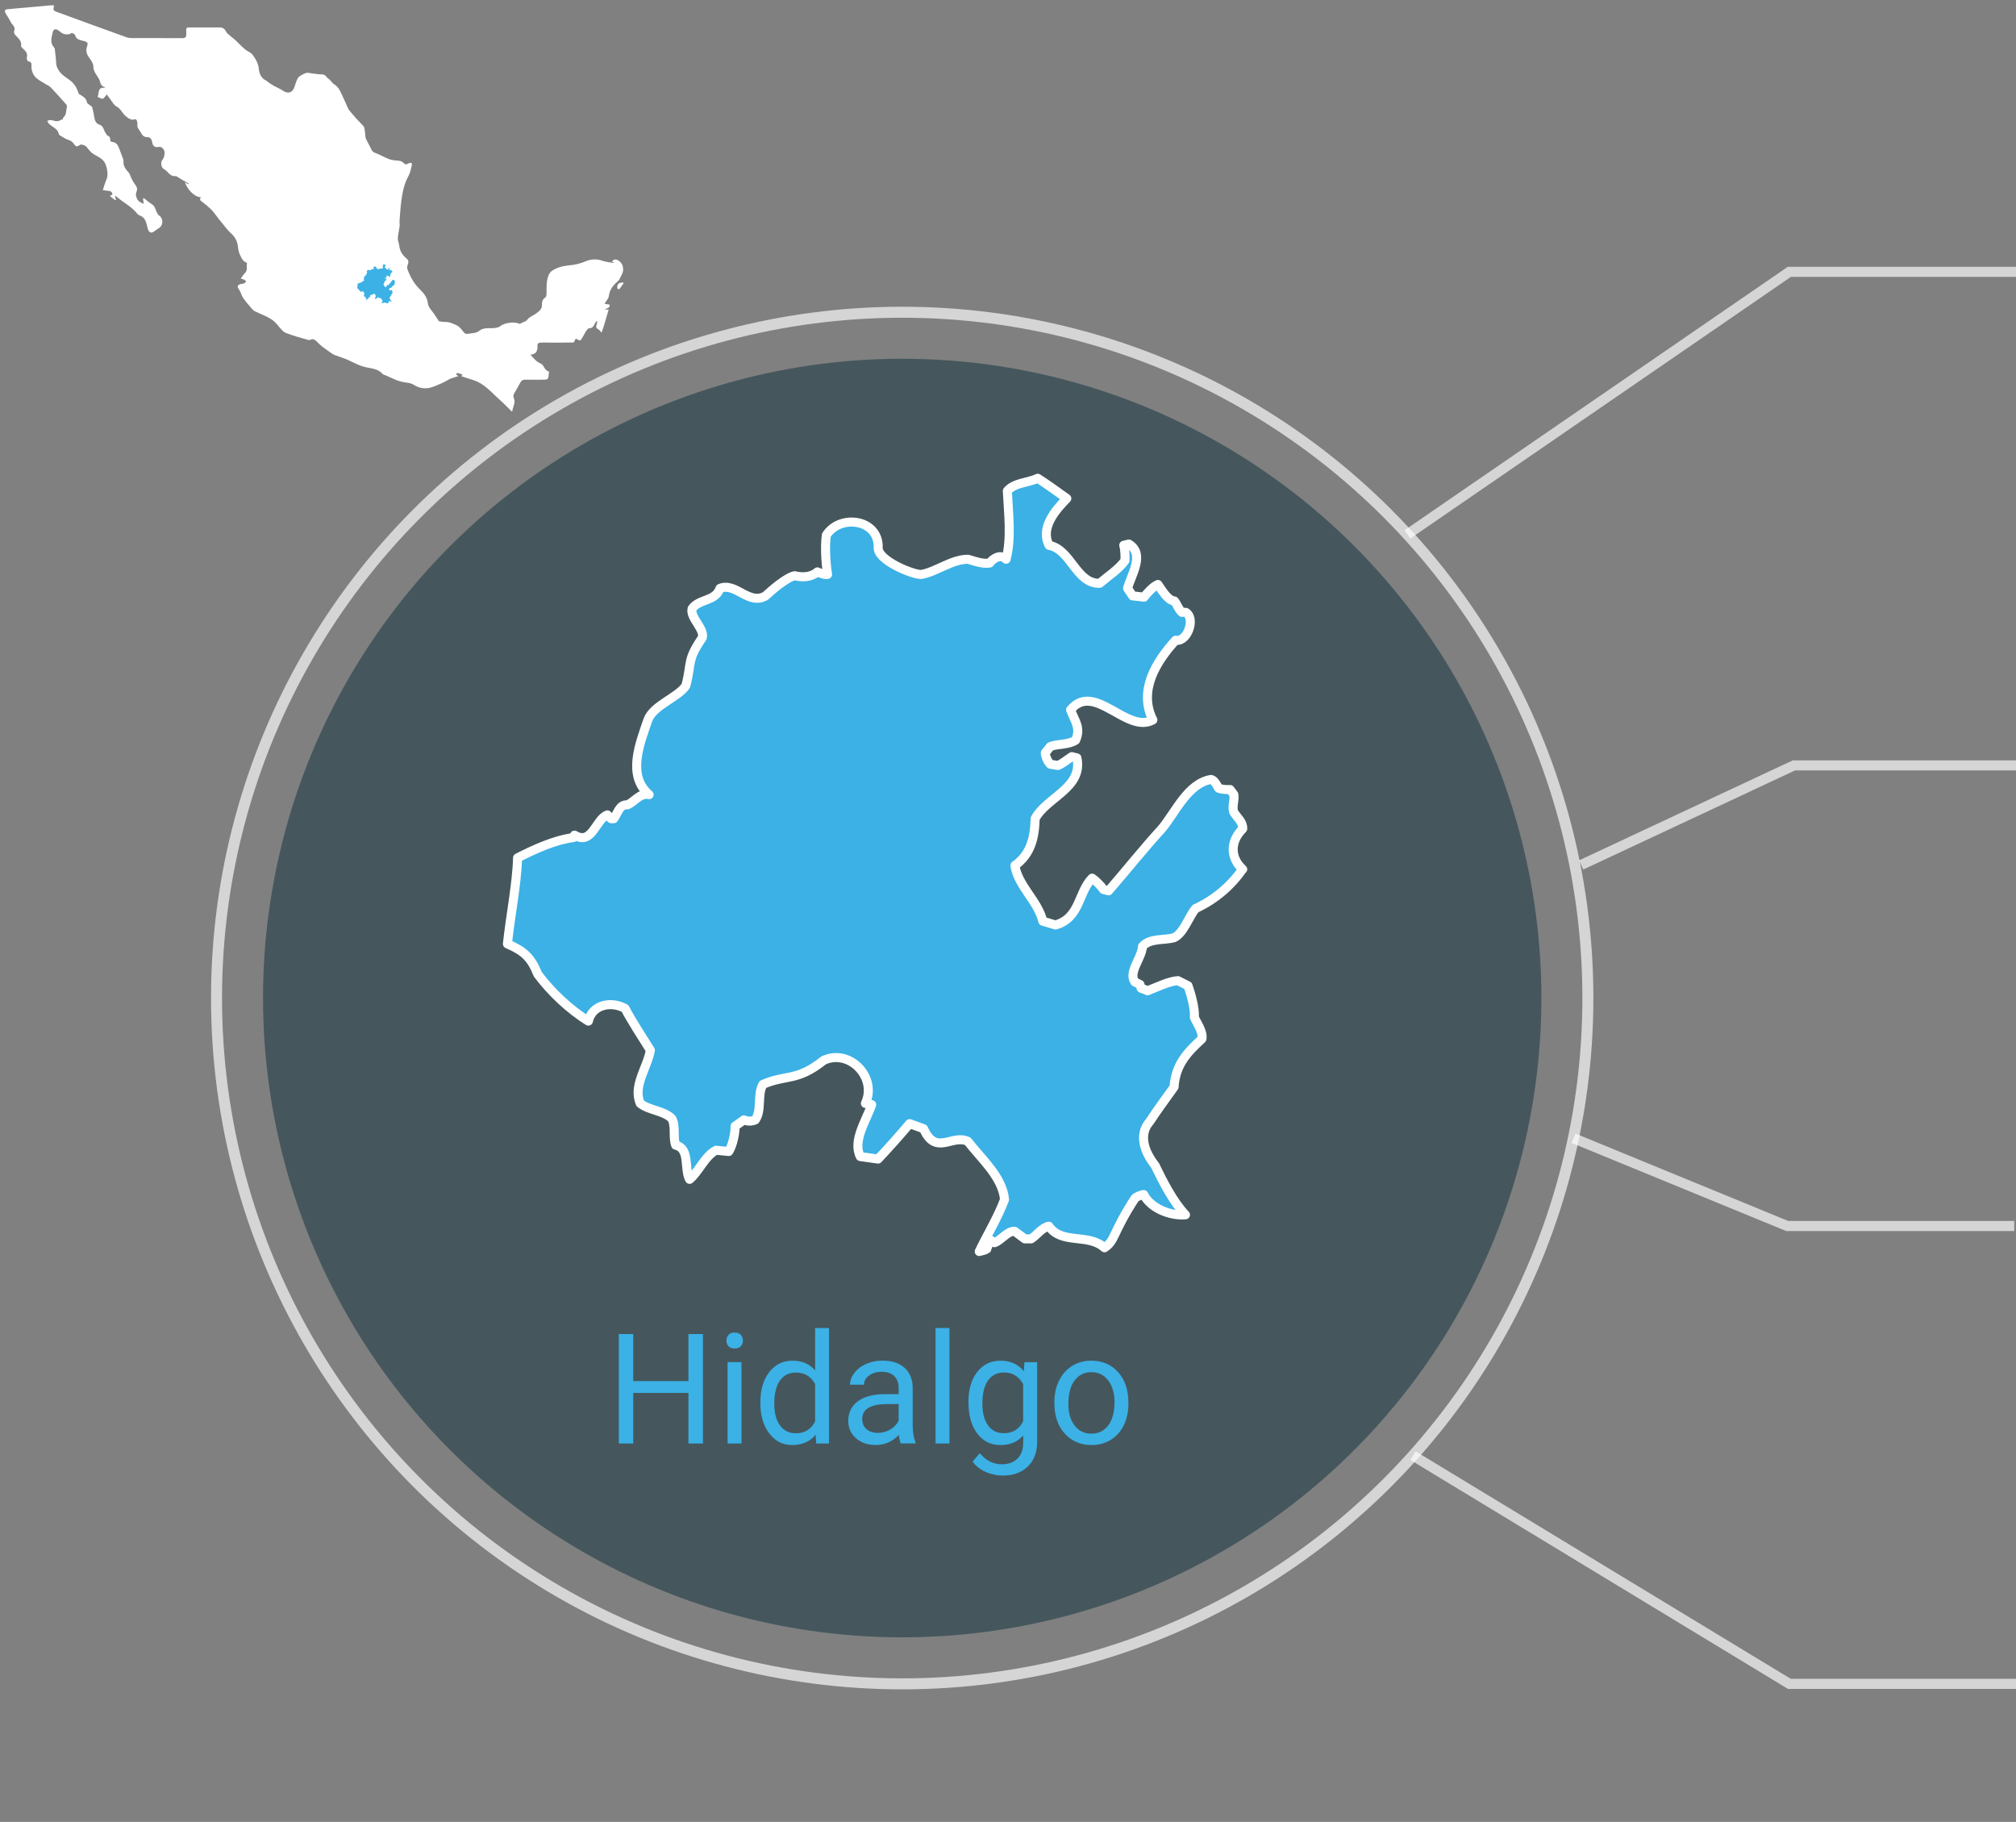 <?xml version="1.0" encoding="UTF-8"?><svg id="estados" xmlns="http://www.w3.org/2000/svg" viewBox="0 0 306.04 276.52"><rect x="0" y="0" width="306.04" height="276.52" fill="#808080" stroke="none"/><defs><style>.cls-1{stroke-width:1.53px;}.cls-1,.cls-2,.cls-3{stroke:#fff;}.cls-1,.cls-3{fill:none;opacity:.67;stroke-miterlimit:10;}.cls-4{fill:#fff;}.cls-4,.cls-5,.cls-6{stroke-width:0px;}.cls-5,.cls-2{fill:#3bb1e6;}.cls-6{fill:#0a2f3a;opacity:.5;}.cls-2{stroke-linecap:round;stroke-linejoin:round;stroke-width:1.37px;}.cls-3{stroke-width:1.67px;}</style></defs><g id="hgo-icono"><circle class="cls-6" cx="136.96" cy="151.48" r="97.03"/><circle class="cls-3" cx="136.96" cy="151.48" r="104.09"/><path class="cls-5" d="m106.71,219.09h-2.2v-7.68h-8.38v7.68h-2.19v-16.61h2.19v7.14h8.38v-7.14h2.2v16.61Z"/><path class="cls-5" d="m110.28,203.47c0-.34.1-.63.31-.87s.52-.35.93-.35.72.12.94.35c.21.24.32.52.32.87s-.11.63-.32.86c-.21.23-.52.34-.94.34s-.72-.11-.93-.34-.31-.51-.31-.86Zm2.28,15.62h-2.11v-12.35h2.11v12.35Z"/><path class="cls-5" d="m115.43,212.82c0-1.89.45-3.42,1.35-4.57.9-1.15,2.07-1.73,3.53-1.73s2.59.49,3.43,1.48v-6.44h2.11v17.53h-1.94l-.1-1.32c-.84,1.03-2.02,1.55-3.53,1.55s-2.6-.59-3.5-1.76c-.9-1.17-1.35-2.7-1.35-4.59v-.16Zm2.11.24c0,1.4.29,2.5.87,3.29.58.79,1.38,1.19,2.4,1.19,1.34,0,2.32-.6,2.93-1.8v-5.67c-.63-1.16-1.6-1.75-2.91-1.75-1.03,0-1.84.4-2.42,1.2-.58.8-.87,1.98-.87,3.55Z"/><path class="cls-5" d="m136.75,219.09c-.12-.24-.22-.68-.3-1.3-.98,1.02-2.15,1.53-3.51,1.53-1.22,0-2.22-.34-3-1.03-.78-.69-1.17-1.56-1.17-2.62,0-1.29.49-2.28,1.47-3,.98-.71,2.35-1.07,4.13-1.07h2.05v-.97c0-.74-.22-1.33-.66-1.76-.44-.44-1.09-.66-1.95-.66-.75,0-1.38.19-1.89.57-.51.38-.76.84-.76,1.38h-2.12c0-.62.22-1.21.66-1.79.44-.57,1.03-1.03,1.78-1.36.75-.33,1.57-.5,2.47-.5,1.42,0,2.54.36,3.34,1.07s1.22,1.69,1.26,2.94v5.68c0,1.13.14,2.04.43,2.7v.18h-2.21Zm-3.5-1.61c.66,0,1.29-.17,1.88-.51.59-.34,1.02-.79,1.29-1.34v-2.53h-1.65c-2.59,0-3.88.76-3.88,2.27,0,.66.22,1.18.66,1.55.44.37,1.01.56,1.7.56Z"/><path class="cls-5" d="m144.13,219.09h-2.11v-17.53h2.11v17.53Z"/><path class="cls-5" d="m147.01,212.82c0-1.92.45-3.46,1.34-4.59.89-1.14,2.07-1.71,3.54-1.71s2.68.53,3.53,1.6l.1-1.37h1.93v12.05c0,1.6-.47,2.86-1.42,3.78-.95.92-2.22,1.38-3.82,1.38-.89,0-1.76-.19-2.61-.57-.85-.38-1.5-.9-1.95-1.56l1.1-1.27c.91,1.12,2.01,1.68,3.32,1.68,1.03,0,1.83-.29,2.4-.87.57-.58.86-1.39.86-2.44v-1.06c-.84.97-2,1.46-3.46,1.46s-2.62-.58-3.51-1.75c-.89-1.16-1.34-2.75-1.34-4.76Zm2.12.24c0,1.39.29,2.49.86,3.28.57.8,1.37,1.19,2.4,1.19,1.33,0,2.31-.6,2.93-1.81v-5.64c-.65-1.18-1.62-1.77-2.91-1.77-1.03,0-1.83.4-2.41,1.2s-.87,1.98-.87,3.55Z"/><path class="cls-5" d="m160.06,212.81c0-1.21.24-2.3.71-3.26.48-.97,1.14-1.71,1.99-2.24.85-.52,1.82-.79,2.9-.79,1.68,0,3.04.58,4.08,1.75,1.04,1.16,1.56,2.71,1.56,4.64v.15c0,1.2-.23,2.28-.69,3.23-.46.95-1.12,1.7-1.97,2.23-.86.53-1.84.8-2.95.8-1.67,0-3.03-.58-4.07-1.75-1.04-1.16-1.56-2.7-1.56-4.62v-.15Zm2.12.25c0,1.37.32,2.47.95,3.3s1.49,1.24,2.55,1.24,1.92-.42,2.56-1.26c.63-.84.95-2.02.95-3.53,0-1.35-.32-2.45-.96-3.29-.64-.84-1.5-1.26-2.56-1.26s-1.88.42-2.52,1.24c-.64.83-.96,2.02-.96,3.56Z"/><path id="MEX2730" class="cls-2" d="m188.6,131.95c-1.77,2.58-4.28,4.65-7.11,5.95-1,1.19-1.81,3.76-3.26,4.42-1.5.43-3.69.03-4.8,1.34-.11,1.79-2.2,3.91-1.15,5.38l.77.38.19.58c.23.07.76.26.96.38,1.26-.48,3.23-1.46,4.61-1.54l1.54.77c.44,1.26,1.07,3.46.96,4.8.41.95,1.35,2.17,1.15,3.27-2.31,2.12-4.01,3.96-4.23,7.3-1.17,1.66-2.55,3.48-3.65,5.19-1.88,2.1-.75,4.8.77,6.72,1.13,2.36,2.78,5.58,4.61,7.49-2.29.2-5.27-.97-6.34-3.07-.29-.01-1.17.34-1.34.58-3.42,5.27-2.95,6.4-4.61,7.49-2.46-2.24-6.5-.43-8.45-3.27-1.03.2-1.85,1.39-2.69,1.92h-.96c-.38-.28-1.16-.87-1.54-1.15-1.14-.05-2.07,1.41-3.07,1.73l-.58-.38c-.17.3-.5,1.01-.58,1.34-.22.16-.89.33-1.15.38,1.25-2.62,2.84-5.18,3.84-7.88-.28-3.4-3.58-6.25-5.57-8.84-2.39-1.14-4.84,2.29-6.72-1.92l-2.11-.77c-1.14,1.38-3.56,4.09-4.8,5.38l-2.69-.38c-1.23-2.39.94-5.55,1.73-7.88-.24.05-.72-.24-.96-.19,1.85-3.92-2.4-8.37-6.34-6.53-4.06,3.25-5.74,2.11-9.22,3.65-.9,1.61-.12,3.89-1.15,5.38-.5.25-1.23.25-1.73,0l-1.34.96c.03,1.04-.39,2.96-.96,3.84l-1.92-.19c-1.69.84-2.63,3.28-4.03,4.42-.86-1.6.11-4.67-2.11-5.19-.44-1.1.04-2.91-.58-4.03-1.21-1.23-3.46-1.23-4.8-2.31-1.15-2.66,1.09-5.46,1.54-8.07-1.04-1.67-2.97-4.62-3.84-6.34-2.12-1.17-4.99-.59-5.57,1.92-2.84-1.74-5.69-4.44-7.68-7.11-1.02-2.53-2.07-3.51-4.61-4.61.41-4.01,1.43-9.05,1.54-13.06,2.51-1.27,5.63-2.72,8.45-3.07l.19-.38c2.68,1.63,3.19-2.39,4.99-3.07l.58.58h.38c.65-.82.81-2.18,2.11-2.11,1.1-.49,1.89-1.86,3.27-1.54-3.41-2.9-1.4-7.78-.19-11.33.82-2.24,4.51-3.38,5.76-5.19.95-3.58.1-3.8,2.5-7.3.39-1.35-1.93-3.07-1.54-4.42,1.11-1.53,3.51-1.05,4.23-3.07,2.38-.97,4.36,2.61,6.91,1.15.91-.85,3.17-2.81,4.42-3.07,1.19.29,2.5.24,3.46-.58.34.16,1.15.49,1.54.38-.28-1.71-.42-4.26-.19-5.95,2.02-3.19,7.84-2.51,7.88,1.73-.37,1.99,5.21,4.27,6.53,4.23,2.34-.41,4.61-2.31,7.11-2.31,1.03.3,2.16.74,3.27.58.58-.77,1.68-1.4,2.5-.58.85-3.25.34-7.08.19-10.37,1.06-1.27,3.22-1.24,4.61-1.92,1.29.82,3.16,2.16,4.42,3.07-1.76,1.78-4.07,4.48-2.69,7.11,3.35.63,4.1,5.85,7.68,5.76,1.16-1,2.96-2.17,3.84-3.46.03-.57-.01-1.77-.19-2.31l.77-.19c2.51,1.49.36,4.7-.19,6.72l.77,1.15,1.73.19c.42-.56,1.43-1.68,2.11-1.92.52.71,1.47,2.45,2.5,2.5.39.47.66,1.35,1.15,1.73h.58c1.56.92.21,4.59-1.54,4.23-2.99,3.28-5.69,7.65-3.46,12.1-3.93,2.18-8.88-5.89-12.49-1.54.6,1.66,1.61,2.7.77,4.61-1.11.73-2.62.51-3.84.96l-.77.96c.01.53.38,1.37.77,1.73l1.15.19c.69-.27,1.49-.95,2.11-1.34l.77.19c.98,4.56-4.64,5.99-6.34,9.22-.07,2.8-.63,5.4-3.07,7.11.41,3,3.52,5.42,4.23,8.45l1.92.58c3.79-1.07,3.44-4.98,5.57-7.11.52.34,1.39,1.21,1.73,1.73l.77.19c2.66-3.06,5.31-6.4,8.07-9.41,2.09-2.5,3.95-6.91,7.49-7.49.51.09.92.96,1.15,1.34.41.16,1.29.23,1.73.19l.58.77c.15.86-.34,1.9,0,2.69.46.77,1.4,1.46,1.34,2.5-1.87,1.85-1.98,4.33,0,6.15Z"/><path class="cls-4" d="m94.07,42.29c.23-.43.53-.9.53-1.36,0-.45-.13-.96-.61-1.31-.43-.31-.75-.37-1.12.1.1.03.19.06.29.09,0,.04-.02.08-.02.11-.55-.11-1.12-.15-1.65-.33-.89-.32-1.78-.27-2.58.07-.81.34-1.62.54-2.47.61-.95.09-1.84.3-2.64.83-.21.14-.4.39-.5.63-.4.91-.32,1.89-.33,2.86,0,.2-.06.48-.2.57-.39.26-.52.65-.49,1.05.04.7-.43,1.02-.89,1.36-.32.24-.7.41-1.03.64-.18.13-.31.32-.46.48h0s0,0,0,0c-.34.16-.68.31-1.01.47,0,0,0,0-.01,0,0,0,0,0,0,0-.73-.39-2.31-.19-2.94.35-.13.11-.32.16-.5.21-.88.25-1.86-.18-2.72.52-.42.34-1.14.33-1.73.43-.16.03-.43-.04-.52-.16-.38-.47-.67-.95-1.32-1.22-.49-.2-.93-.43-1.48-.42-.38,0-.76-.07-1.03-.1-.28-.42-.52-.79-.76-1.15-.35-.52-.85-.94-.93-1.61-.1-.86-.61-1.52-1.19-2.07-.91-.88-1.49-1.93-1.91-3.09-.07-.18-.04-.44.03-.63.17-.4.19-.71-.2-1.02-.6-.48-.98-1.11-1.07-1.9-.04-.32-.17-.63-.21-.96-.03-.23.02-.47.05-.7.07-.45.16-.9.22-1.35.03-.23-.04-.47-.02-.7.08-1.06.14-2.12.28-3.16.18-1.28.42-2.54,1.07-3.7.27-.47.36-1.05.51-1.59.04-.13-.02-.29-.03-.43-.17.03-.38.02-.51.11-.26.19-.49.14-.67-.05-.34-.38-.78-.38-1.24-.42-.38-.03-.77-.1-1.12-.25-.65-.26-1.25-.62-1.9-.86-.29-.11-.51-.22-.64-.51-.28-.59-.6-1.15-.88-1.73-.05-.1-.03-.24-.05-.36-.05-.42-.08-.85-.18-1.27-.04-.17-.21-.33-.34-.47-.3-.32-.61-.62-.9-.94-.31-.34-.6-.7-.89-1.05-.1-.12-.22-.23-.28-.36-.25-.53-.46-1.09-.72-1.61-.39-.78-.62-1.66-1.45-2.16-.31-.19-.5-.6-.81-.79-.34-.21-.45-.69-.98-.69-.73-.01-1.46-.16-2.2-.25-.1-.01-.21,0-.3.04-.22.09-.44.18-.64.3-.21.13-.46.27-.57.48-.21.38-.35.8-.47,1.21-.28.99-1.01,1.24-1.83.66-.4-.28-.87-.45-1.3-.69-.27-.15-.52-.32-.78-.49-.15-.1-.28-.25-.44-.33-.75-.36-1.03-1.07-1.1-1.78-.08-.84-.48-1.5-.93-2.12-.27-.38-.82-.54-1.19-.86-.49-.42-.93-.91-1.41-1.35-.25-.23-.53-.43-.78-.65-.23-.21-.53-.4-.66-.67-.22-.47-.54-.64-1.03-.63-1.34,0-2.68,0-4.02,0-1.15,0-1-.11-.99,1,0,.47-.14.62-.61.62-2.54-.02-5.08,0-7.63-.01-.28,0-.57-.03-.83-.12-3.48-1.25-6.95-2.52-10.42-3.79-.74-.27-.74-.28-.59-1.06-.18,0-.34-.01-.5,0-2.16.19-4.31.38-6.47.58-.52.05-.59.19-.36.68.08.17.21.31.3.46.1.17.2.34.3.51.11.19.19.42.34.58.28.31.51.6.35,1.06-.1.31.06.54.29.77.4.42.87.82.75,1.52-.02.09.1.24.19.32.45.4.89.78.68,1.5-.04.15.13.53.22.53.46.03.51.33.49.65-.04.63.18,1.23.52,1.65.42.5,1.09.79,1.65,1.16.24.16.54.26.73.46.82.86,1.61,1.74,2.39,2.63.08.09.11.27.08.39-.14.53-.03,1.15-.53,1.56-.07.05-.06.2-.08.3-.1.02-.22.02-.3.07-.35.26-.72.24-1.11.12-.16-.05-.33-.1-.5-.09-.16,0-.31.09-.47.13.1.16.18.35.31.47.51.5,1.33.7,1.46,1.56,0,.06.1.12.16.16.45.25.88.58,1.36.72.37.11.57.3.78.59.19.27.41.55.82.19.28-.25,1,.05,1.2.38.11.19.28.35.43.52.59.7,1.61.82,2.16,1.64.41.62.65,1.97.33,2.66-.23.49-.36,1.02-.56,1.61.27.04.49.1.71.1.4.01.7.12.75.57-.12.07-.23.14-.39.23.3.24.56.44.81.64.04-.03.08-.06.12-.09-.05-.17-.11-.35-.18-.58.12.06.21.08.27.13,1.03.91,2.32,1.51,3.18,2.64.08.1.23.17.36.22.63.23.88.75,1.03,1.35.07.27.12.55.22.81.2.49.53.55.94.23.25-.19.51-.36.76-.53.63-.43.6-1.45-.03-1.86-.16-.1-.27-.31-.36-.49-.16-.31-.23-.67-.43-.94-.18-.24-.48-.38-.73-.57-.27-.21-.53-.43-.8-.64-.04.02-.08.05-.12.07.03.26.06.53.09.79,0,0,0,0,0,.01,0,0,0,0,0,0-.15-.07-.3-.15-.45-.21-.51-.22-.88-1.05-.66-1.56.2-.46.1-.82-.21-1.2-.23-.28-.39-.62-.56-.95-.14-.27-.19-.6-.39-.82-.44-.5-.85-.97-.79-1.69.01-.13-.02-.28-.07-.41-.19-.52-.39-1.04-.59-1.57-.2-.53-.47-.98-1.14-.99-.09,0-.25-.24-.24-.35.06-.34-.09-.48-.37-.6-.12-.05-.18-.23-.27-.35-.35-.42-.31-1.11-.95-1.31-.53-.17-.72-.58-.8-1.09-.08-.52-.18-1.04-.32-1.55-.04-.14-.24-.22-.37-.34-.15-.13-.4-.24-.42-.39-.12-.74-.73-.98-1.26-1.32-.19-.67-.47-1.24-1-1.77-.62-.6-1.46-.93-1.95-1.67-.27-.4-.47-.77-.48-1.27-.02-.69-.13-1.38-.2-2.07,0-.09-.05-.19-.11-.25-.68-.73-.37-1.56-.2-2.34.11-.49.47-.54.88-.24.25.18.49.41.77.51.25.09.55.08.83.06.15-.01.31-.22.43-.19.18.04.44.18.48.32.18.68.72.73,1.28.88.68.18.71.33.52.89-.23.68.01,1.23.42,1.77.26.35.55.79.55,1.19,0,.85.58,1.37.91,2.03.1.2.12.43.21.63.06.13.16.26.27.35.08.07.2.08.3.12.03.04.05.09.08.13-1.18-.13-.84.8-1.13,1.38.29.11.57.33.79.28.22-.06.37-.38.6-.65.18.24.36.49.56.74.29.38.52.87.91,1.08.48.26.72.64,1.01,1.04.2.28.48.51.77.72.19.14.43.19.65.28.18-.07.42-.14.55-.05.13.08.18.33.21.51.03.21-.06.46.02.64.13.32.39.58.54.89.18.37.47.63.86.63.63-.01.75.35.84.85.09.51.39.74.91.65.51-.1.76.23.9.55.12.26.03.64-.03.95-.04.2-.21.38-.32.57-.2.35-.09.98.21,1.21.2.16.43.28.6.47.35.4.72.74,1.31.67.07,0,.14.05.21.09.25.15.5.32.75.47.33.19.66.37.99.56-.02.04-.05.08-.07.12-.16-.1-.31-.19-.51-.31.35,1.03,1.37,2.23,2.46,2.29-.36.38-.03.53.2.71.21.17.42.32.62.49.33.3.68.59.97.93.34.39.64.83.96,1.25.09.12.2.24.3.35.5.59.94,1.24,1.51,1.75.69.61.99,1.32,1.06,2.2.03.33.12.67.25.97.25.55.49,1.13,1.1,1.28-.02.28-.07.48-.04.68.05.39-.05.68-.34.96-.21.2-.35.47-.57.77.24.06.37.07.47.13.13.07.24.18.36.28-.1.1-.18.24-.3.3-.17.07-.36.07-.55.12-.48.12-.56.37-.27.77.09.12.15.27.22.4.15.32.25.67.45.95.31.46.68.88,1.04,1.3.21.24.41.53.67.67.95.49,2,.8,2.86,1.47.46.36.8.88,1.21,1.31.18.19.38.41.62.51.56.23,1.14.41,1.72.59.58.18,1.17.34,1.75.5.08.02.2.03.27,0,.48-.28.78.02,1.09.32.25.24.5.5.78.71.48.36.97.7,1.46,1.04.14.1.29.18.45.24.57.21,1.15.39,1.72.62.56.23,1.09.52,1.64.76.33.15.67.28,1.02.38.98.28,2.08.21,2.84,1.08.1.12.3.15.46.22.56.25,1.12.51,1.69.75.25.1.52.16.78.23.6.16,1.25.1,1.83.47.77.49,1.66.65,2.55.41.62-.17,1.22-.46,1.82-.72.37-.17.72-.4,1.08-.58.23-.11.49-.18.74-.26.16-.05.32-.1.57-.18-.19-.13-.28-.2-.4-.28.13-.1.24-.18.27-.2.32.1.56.18.78.25-.05.05-.14.15-.22.24.65.21,1.27.42,1.9.62,1.64.53,2.69,1.86,3.91,2.94.65.57,1.24,1.2,1.86,1.8.03-.02.08-.03.08-.05.08-.69.57-1.32.2-2.07-.07-.14-.03-.4.06-.56.3-.57.65-1.1.94-1.67.18-.35.41-.49.81-.48,1,.02,2,.02,2.99,0,.16,0,.41-.11.44-.23.09-.31.09-.65.13-.97,0-.01-.05-.04-.07-.05-.42-.14-.6-.48-.8-.84-.08-.15-.25-.3-.41-.36-.66-.28-1.07-.81-1.53-1.34q1.06-.08,1.07-1.14s0-.06,0-.09c-.07-.48.15-.61.61-.61,1.5.02,2.99.01,4.49,0,.22,0,.47.06.54-.29.06-.31.29-.31.49-.15.25.19.44.12.57-.12.23-.39.45-.79.67-1.19-.12.15-.25.29-.36.44.11-.15.24-.29.36-.44,0,0,0,0,0,0,0,0,.01-.01.01-.02h0s0,0,0,0c.14-.14.3-.41.43-.4.47.02.66-.25.83-.6.08-.17.2-.32.31-.48.04.02.08.03.12.05-.03.17-.04.35-.1.51-.11.27-.1.47.18.62.12.07.23.17.33.26.02.02.04.04.06.06h0c.13.4.24.1.28-.03.16-.43.29-.88.42-1.32.19-.62.36-1.24.56-1.91h-.59c.35-.24.82-.23.74-.74-.28-.05-.57-.1-.78-.14.25-.43.61-.78.66-1.17.1-.83.51-1.45,1.08-2,.2-.2.45-.37.58-.61Z"/><path class="cls-4" d="m93.71,43.65c0,.08.05.2.12.23.06.03.2,0,.24-.06.21-.27.4-.56.64-.91-.7-.1-1.06.21-1,.74Z"/><path id="MEX2730-2" class="cls-5" d="m59.91,43.15c-.09.13-.22.24-.36.3-.05.06-.09.19-.17.23-.08.02-.19,0-.24.07,0,.09-.11.2-.06.27l.04.02v.03s.05.01.06.02c.06-.02.16-.07.24-.08l.08.04c.02.06.05.18.05.24.02.05.07.11.06.17-.12.11-.2.2-.22.37-.06.08-.13.18-.19.26-.1.11-.04.24.04.34.06.12.14.28.24.38-.12.01-.27-.05-.32-.16-.01,0-.06.02-.07.03-.17.27-.15.33-.24.38-.13-.11-.33-.02-.43-.17-.05.01-.09.07-.14.1h-.05l-.08-.06c-.06,0-.11.07-.16.09l-.03-.02s-.03.05-.03.07c-.01,0-.05.02-.06.02.06-.13.14-.26.2-.4-.01-.17-.18-.32-.28-.45-.12-.06-.25.12-.34-.1l-.11-.04c-.06.07-.18.21-.24.27l-.14-.02c-.06-.12.05-.28.09-.4-.01,0-.04-.01-.05,0,.09-.2-.12-.43-.32-.33-.21.17-.29.11-.47.19-.05.08,0,.2-.06.27-.03.01-.06.01-.09,0l-.07.05c0,.05-.02.15-.05.2h-.1c-.09.03-.13.16-.21.22-.04-.08,0-.24-.11-.26-.02-.06,0-.15-.03-.21-.06-.06-.18-.06-.24-.12-.06-.14.06-.28.08-.41-.05-.09-.15-.24-.2-.32-.11-.06-.25-.03-.28.1-.14-.09-.29-.23-.39-.36-.05-.13-.11-.18-.24-.24.02-.2.07-.46.08-.67.13-.06.29-.14.43-.16v-.02c.15.08.17-.12.26-.16l.03.03h.02s.04-.11.11-.11c.06-.02.1-.09.17-.08-.17-.15-.07-.4,0-.58.04-.11.23-.17.29-.26.05-.18,0-.19.13-.37.02-.07-.1-.16-.08-.23.06-.08.18-.05.22-.16.12-.05.22.13.35.06.05-.04.16-.14.23-.16.06.01.13.01.18-.03.02,0,.06.02.08.02-.01-.09-.02-.22,0-.3.1-.16.4-.13.4.09-.02.1.27.22.33.22.12-.02.24-.12.36-.12.05.02.11.04.17.03.03-.04.09-.07.13-.03.04-.17.02-.36,0-.53.05-.06.16-.06.24-.1.07.04.16.11.23.16-.09.09-.21.23-.14.36.17.03.21.3.39.29.06-.05.15-.11.2-.18,0-.03,0-.09,0-.12h.04c.13.07.02.23,0,.33l.04.06h.09s.07-.08.11-.09c.03.04.07.13.13.13.02.02.03.07.06.09h.03c.08.05.01.23-.08.22-.15.17-.29.39-.18.62-.2.11-.45-.3-.64-.08.03.08.08.14.04.24-.06.04-.13.03-.2.05l-.04.05s.02.07.04.09h.06s.08-.04.11-.06h.04c.05.24-.24.32-.32.48,0,.14-.03.28-.16.36.02.15.18.28.22.43l.1.03c.19-.05.18-.25.28-.36.03.02.07.06.09.09h.04c.14-.15.27-.32.41-.47.11-.13.2-.35.38-.38.03,0,.05.05.06.07.02,0,.07.01.09,0l.03.04s-.02.1,0,.14c.02.04.07.07.07.13-.1.09-.1.22,0,.31Z"/><polyline class="cls-1" points="213.65 81.11 271.63 41.26 306.09 41.26"/><polyline class="cls-1" points="214.5 220.93 271.63 255.57 306.09 255.57"/><polyline class="cls-1" points="240.03 131.28 272.32 116.17 306.78 116.17"/><polyline class="cls-1" points="238.87 172.76 271.31 186.08 305.77 186.08"/></g></svg>